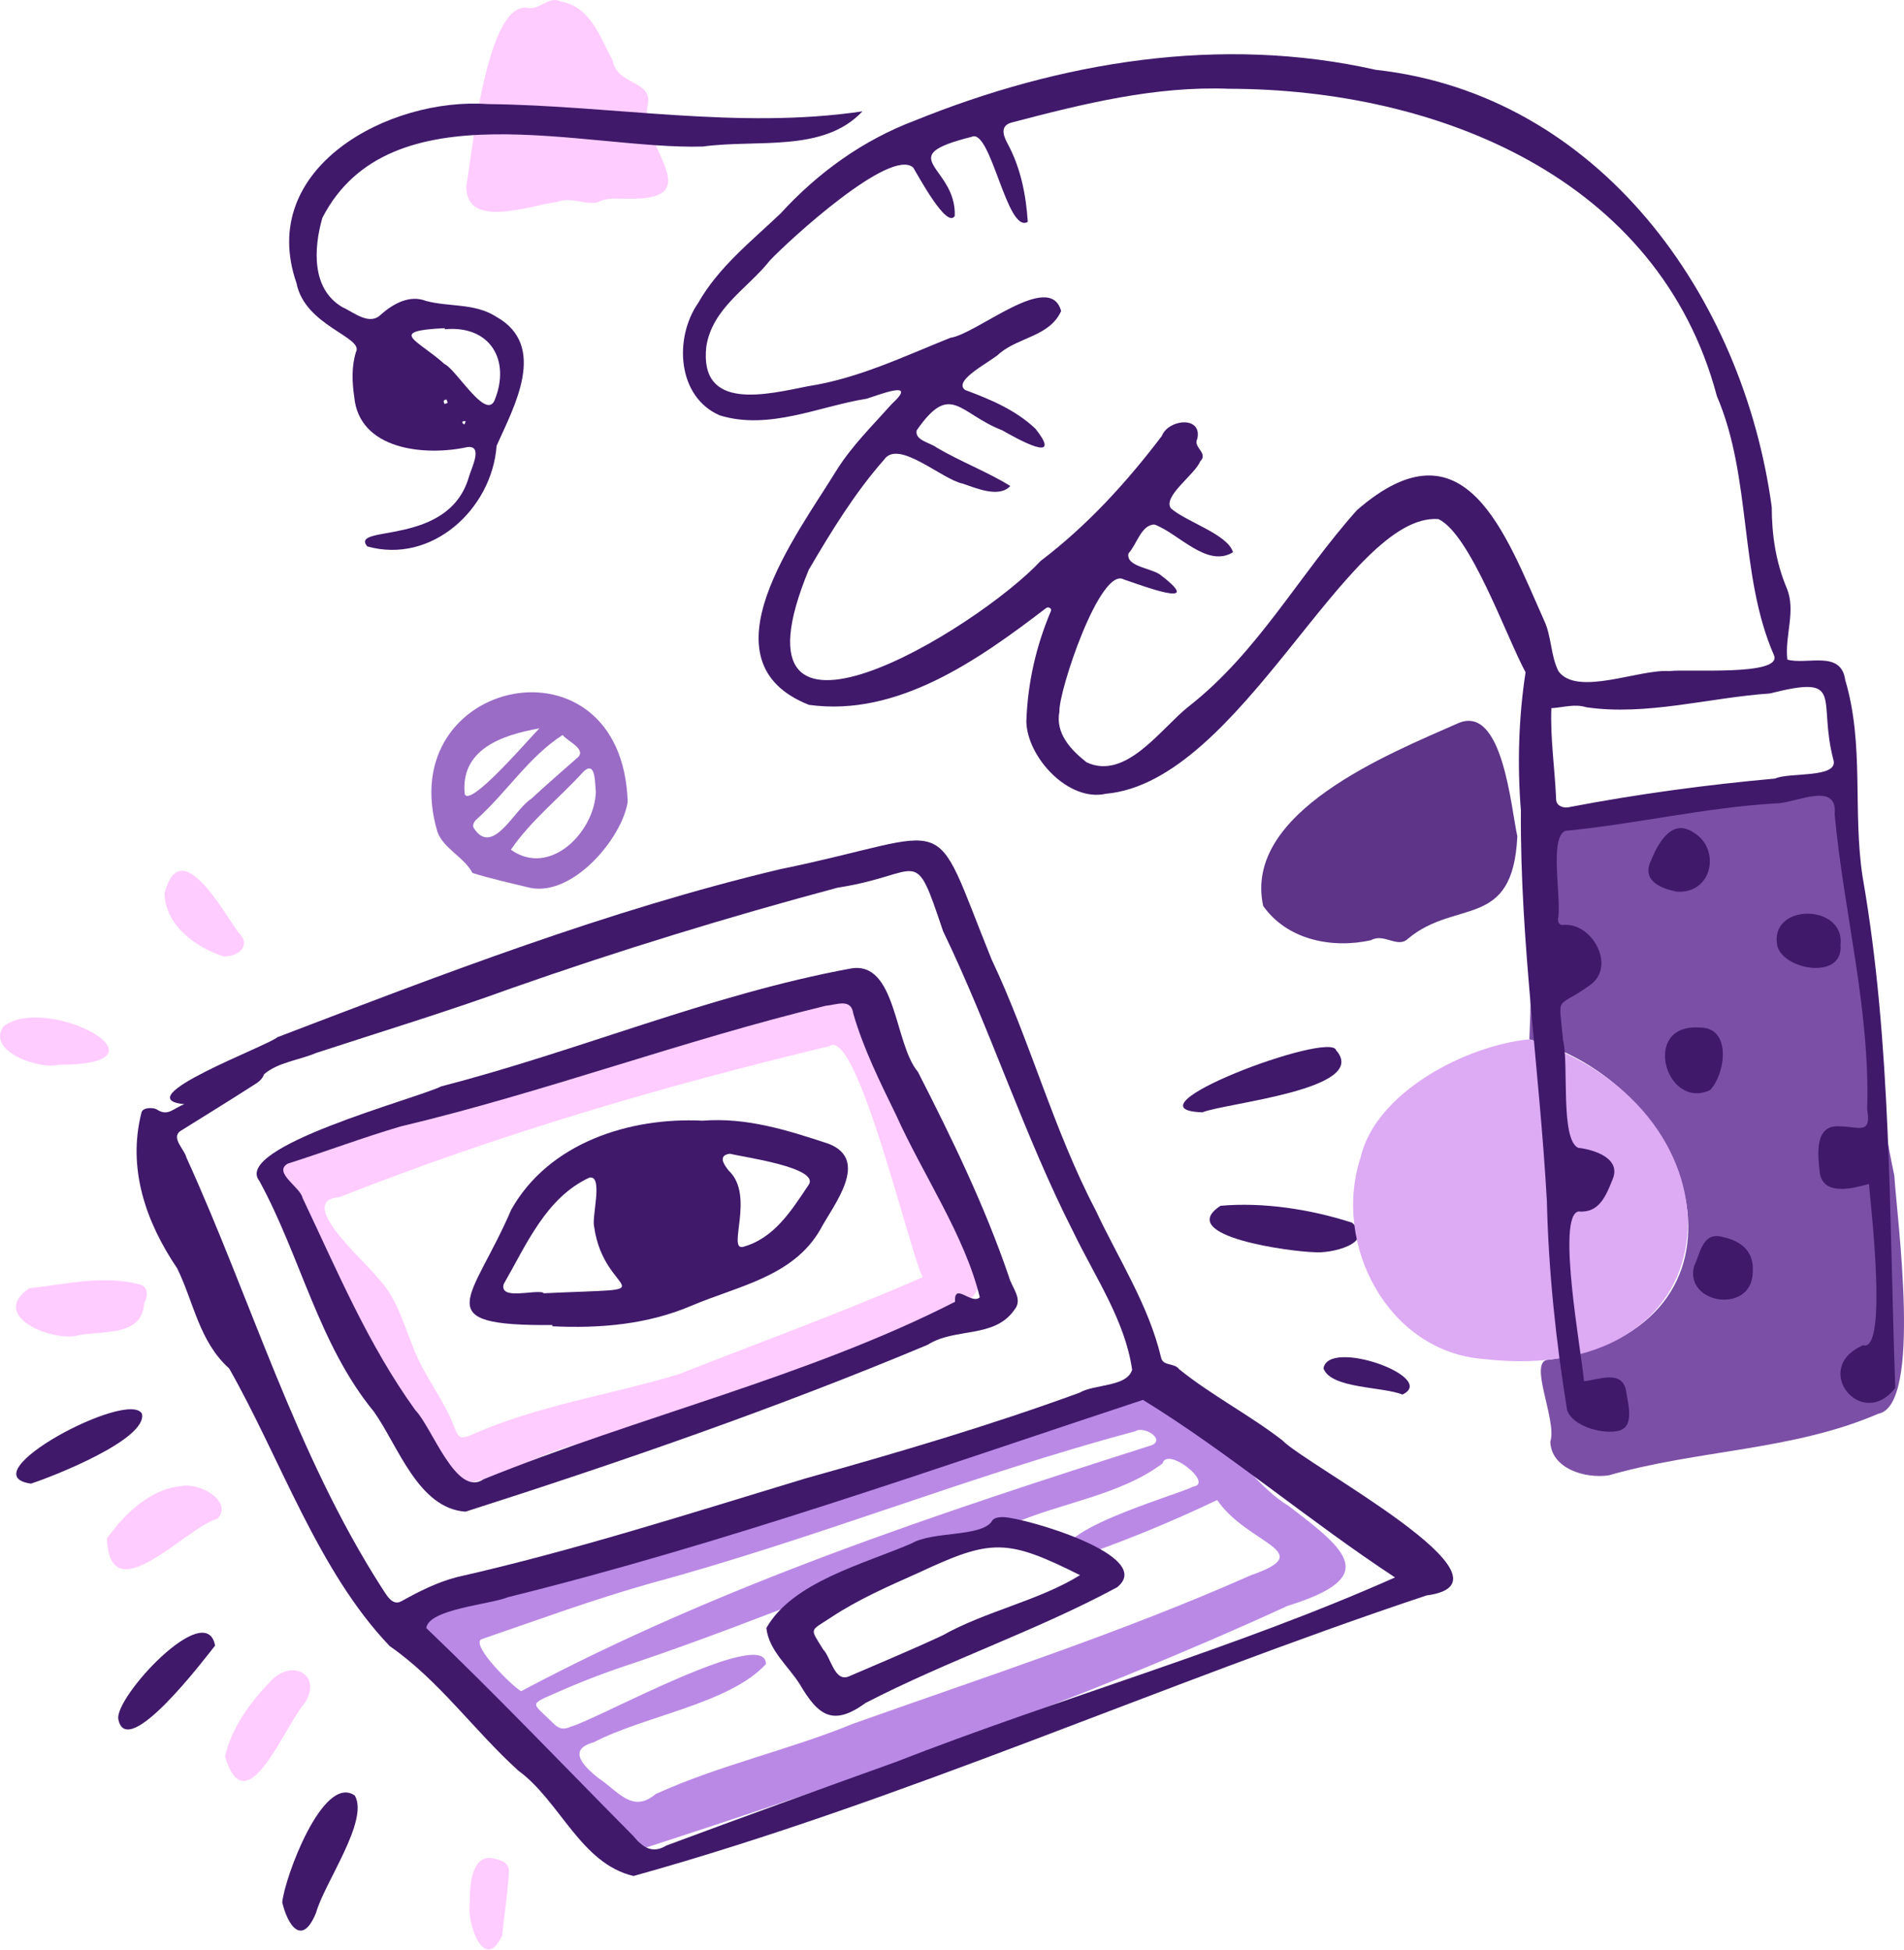 <svg width="250" height="256" viewBox="0 0 250 256" fill="none" xmlns="http://www.w3.org/2000/svg">
<path fill-rule="evenodd" clip-rule="evenodd" d="M68.434 222.022C94.571 208.109 123.106 198.692 151.282 189.711C153.003 188.895 150.158 187.166 149.071 187.897C127.576 193.635 106.948 202.05 85.49 207.843C77.953 209.963 70.561 212.686 63.171 215.219C61.87 216.094 67.416 221.523 68.434 222.022ZM140.207 204.843C136.61 201.284 154.051 196.455 156.695 195.158C159.413 194.744 153.237 189.84 152.644 192.121C147.042 196.342 139.164 197.297 132.704 200.162C116.026 205.632 99.912 212.703 83.282 218.313C79.916 219.402 76.626 220.649 73.404 222.069C69.227 223.91 69.799 223.384 72.701 226.29C73.43 227.02 74.07 227.095 74.988 226.663C78.23 225.817 100.646 213.384 100.567 218.466C95.79 223.67 84.578 225.266 77.942 228.74C74.428 229.696 76.66 231.88 78.5 233.382C81.116 235.074 82.993 238.146 86.082 235.531C94.481 231.702 103.529 229.777 112.056 226.278C129.551 220.058 147.244 214.34 164.243 206.802C173.249 203.674 163.873 202.831 159.817 196.929C154.086 199.663 146.834 202.721 140.207 204.843ZM83.945 242.838C81.109 243.273 73.541 238.436 71.909 236.124C70.729 234.442 69.689 232.621 67.642 231.765C64.216 227.704 60.496 223.963 57.609 219.397C56.736 217.681 54.35 216.251 54.751 214.181C55.216 212.749 55.151 210.87 56.953 210.417C86.894 200.892 116.956 191.925 146.807 182.047C156.123 179.686 162.025 193.42 169.216 197.709C176.867 203.562 181.285 207.031 169.094 210.811C141.581 223.421 112.575 233.572 83.945 242.838Z" fill="#BA89E6"/>
<path fill-rule="evenodd" clip-rule="evenodd" d="M121.151 167.673C119.377 164.2 112.5 134.69 108.883 137.346C86.992 142.604 65.515 148.895 44.58 157.161C38.6 157.638 48.103 165.703 49.479 167.643C52.005 170.14 52.887 173.553 54.189 176.725C55.595 180.561 58.285 183.668 59.705 187.482C60.16 188.799 60.599 188.925 61.863 188.392C70.539 184.494 80.01 183.167 89.04 180.434C99.687 176.262 110.893 172.171 121.151 167.673ZM35.209 154.516C34.839 150.776 36.323 152.521 38.586 151.605C48.5 150.136 57.379 145.15 66.898 142.155C80.073 137.495 93.824 134.98 107.327 131.524C118.122 128.554 118.098 139.395 121.712 146.329C124.387 152.22 125.822 158.544 127.913 164.648C128.777 167.065 129.245 169.929 126.386 171.125C110.07 177.334 94.489 185.668 77.304 189.365C71.374 189.77 61.549 197.3 56.823 194.011C52.833 189.087 49.302 183.417 47.062 177.454C46.053 174.35 44.116 171.812 42.135 169.32C39.071 165.146 35.404 159.55 35.209 154.516Z" fill="#FFCCFF"/>
<path fill-rule="evenodd" clip-rule="evenodd" d="M70.823 95.622C65.76 96.51 60.432 98.455 61.021 104.258C61.734 106.065 69.596 96.824 70.823 95.622ZM73.881 96.495C69.57 99.222 66.572 103.935 62.758 107.399C62.382 107.704 61.974 108.185 62.182 108.673C64.687 112.603 67.542 106.219 69.755 104.873C71.701 103.053 73.734 101.326 75.724 99.554C77.228 98.427 74.497 97.321 73.881 96.495ZM78.236 103.944C78.102 102.982 78.265 99.778 76.638 101.277C73.501 104.731 69.71 107.692 67.08 111.553C72.231 115.22 78.09 109.195 78.236 103.944ZM82.418 105.266C81.695 109.993 75.304 117.666 69.652 116.565C67.165 115.972 64.419 115.349 62.035 114.605C60.949 112.52 58.232 111.42 57.438 109.209C51.386 88.897 81.679 82.571 82.418 105.266Z" fill="#9A6CC6"/>
<path fill-rule="evenodd" clip-rule="evenodd" d="M9.891 175.391C6.315 175.961 -1.337 172.634 3.837 169.133C8.62 168.599 13.604 167.35 18.372 168.628C19.545 168.965 19.407 170.261 18.912 171.144C18.671 175.671 13.018 174.595 9.891 175.391Z" fill="#FFCCFF"/>
<path fill-rule="evenodd" clip-rule="evenodd" d="M23.791 195.092C26.552 194.59 30.655 197.355 28.519 199.398C24.395 200.525 14.408 211.918 14.039 201.969C16.319 198.777 19.735 195.459 23.791 195.092Z" fill="#FFCCFF"/>
<path fill-rule="evenodd" clip-rule="evenodd" d="M29.541 230.593C30.365 226.927 32.785 223.541 35.402 220.865C38.203 217.537 42.63 219.903 39.849 223.81C37.371 226.611 32.298 239.791 29.541 230.593Z" fill="#FFCCFF"/>
<path fill-rule="evenodd" clip-rule="evenodd" d="M7.687 139.789C5.034 140.434 -1.832 137.954 0.461 134.735C6.227 130.36 23.737 139.782 7.687 139.789Z" fill="#FFCCFF"/>
<path fill-rule="evenodd" clip-rule="evenodd" d="M21.599 117.288C23.646 109.377 29.189 119.468 31.269 122.372C33.125 124.154 31.286 125.604 29.373 125.57C25.698 124.381 21.697 121.478 21.599 117.288Z" fill="#FFCCFF"/>
<path fill-rule="evenodd" clip-rule="evenodd" d="M61.699 249.733C61.62 247.782 61.905 243.435 64.649 243.958C65.66 244.182 66.76 244.324 66.822 245.704C66.687 248.504 66.201 251.294 65.941 254.089C63.571 259.193 61.201 252.346 61.699 249.733Z" fill="#FFCCFF"/>
<path fill-rule="evenodd" clip-rule="evenodd" d="M183.167 207.089C172.029 199.782 161.143 190.566 150.071 183.779C122.461 192.902 95.006 202.671 66.742 209.671C64.216 210.681 56.314 211.229 55.969 213.731C65.246 222.598 74.097 231.902 83.137 241.016C84.357 242.508 85.647 243.419 87.496 242.286C97.498 238.56 107.539 234.938 117.585 231.33C139.212 222.873 162.161 216.446 183.167 207.089ZM148.651 179.824C147.737 173.388 143.771 167.617 140.977 161.825C134.436 148.993 130.094 135.207 123.829 122.251C119.91 110.596 121.214 114.82 109.994 116.532C95.598 120.384 81.332 124.762 67.268 129.697C58.768 132.796 50.1 135.421 41.502 138.236C39.32 139.165 36.433 139.48 34.674 141.033C34.368 141.877 33.677 142.209 33.047 142.615C29.932 144.623 26.768 146.556 23.626 148.52C22.479 149.442 24.23 150.905 24.473 151.955C33.04 170.78 38.831 190.796 50.068 208.356C50.663 209.199 51.437 210.92 52.698 210.216C55.032 208.918 57.433 207.701 60.036 207.038C75.497 203.532 90.586 198.683 105.732 194.098C117.845 190.713 129.914 187.164 141.73 182.844C143.68 181.69 147.972 182.101 148.651 179.824ZM24.208 144.964C16.44 144.211 35.047 137.36 36.437 136.162C57.94 127.945 79.804 119.502 102.333 114.136C126.037 109.268 121.988 105.653 130.189 125.932C135.281 136.683 138.309 148.291 143.853 158.866C146.83 165.238 150.799 171.284 152.441 178.182C152.677 179.414 154.176 178.855 154.839 179.768C159.139 183.221 163.998 185.713 168.359 189.074C171.442 192.332 200.704 207.691 187.305 209.454C152.467 221.064 118.383 236.49 83.187 246.284C76.236 244.66 73.531 236.442 68.048 232.446C62.241 227.188 57.64 220.591 51.172 216.108C41.748 206.25 36.835 191.511 30.089 179.651C26.149 176.124 25.459 170.988 23.267 166.516C19.144 160.431 16.701 153.378 18.577 146.06C18.736 145.348 20.115 145.393 20.542 145.625C22.072 146.646 22.708 145.506 24.208 144.964Z" fill="#40196B"/>
<path fill-rule="evenodd" clip-rule="evenodd" d="M37.063 249.754C37.353 246.522 42.421 232.82 46.583 235.719C48.506 238.978 42.552 247.268 41.502 251.104C39.68 255.594 37.78 252.803 37.063 249.754Z" fill="#40196B"/>
<path fill-rule="evenodd" clip-rule="evenodd" d="M172.487 164.385C169.924 164.353 154.052 162.363 160.26 158.297C165.944 157.797 172.098 158.766 177.512 160.508C180.747 163.26 174.611 164.633 172.487 164.385Z" fill="#40196B"/>
<path fill-rule="evenodd" clip-rule="evenodd" d="M157.881 146.027C146.931 145.692 174.803 135.234 175.437 137.887C179.962 143.019 160.913 144.793 157.881 146.027Z" fill="#40196B"/>
<path fill-rule="evenodd" clip-rule="evenodd" d="M4.062 194.774C-4.231 193.597 16.83 182.375 18.633 185.588C19.428 188.927 7.043 193.805 4.062 194.774Z" fill="#40196B"/>
<path fill-rule="evenodd" clip-rule="evenodd" d="M15.541 225.721C14.954 222.878 27.077 209.743 28.243 216.036C26.842 217.8 16.654 231.258 15.541 225.721Z" fill="#40196B"/>
<path fill-rule="evenodd" clip-rule="evenodd" d="M184.135 183.084C181.678 182.035 174.703 182.322 173.779 179.644C174.416 175.637 188.912 180.851 184.135 183.084Z" fill="#40196B"/>
<path fill-rule="evenodd" clip-rule="evenodd" d="M125.4 170.902C125.239 168.245 127.579 171.351 128.65 170.31C126.684 162.219 121.197 154.244 117.658 146.386C115.55 142.047 113.386 137.727 112.038 133.062C111.756 130.993 109.823 131.929 108.414 132.042C89.607 136.596 71.422 143.414 52.58 147.888C47.605 149.352 42.736 151.193 37.79 152.761C35.789 153.91 39.453 155.862 39.725 157.262C44.281 166.838 48.33 176.538 54.539 185.136C56.736 187.385 59.918 196.646 63.484 194.206C83.757 185.969 106.175 180.729 125.4 170.902ZM61.12 198.457C54.898 198.01 52.295 189.84 49.102 185.34C41.815 176.46 39.477 164.956 34.05 155.031C30.531 150.57 54.552 144.281 57.966 142.61C76.022 137.958 93.33 130.532 111.689 127.15C117.735 126.077 117.384 137.003 120.526 140.72C124.99 149.455 129.295 158.305 132.472 167.613C132.829 169.016 134.361 170.53 133.216 171.921C130.579 175.773 125.397 174.237 121.802 176.549C102.011 184.841 81.389 191.977 61.12 198.457Z" fill="#40196B"/>
<path fill-rule="evenodd" clip-rule="evenodd" d="M141.811 206.789C132.207 201.987 130.176 201.993 120.633 206.467C116.704 208.219 112.742 209.938 109.138 212.324C106.273 214.22 106.303 213.63 108.075 216.533C109.113 217.597 109.562 220.847 111.439 220.089C115.549 218.317 119.684 216.6 123.738 214.708C129.446 211.499 136.423 210.135 141.811 206.789ZM100.626 213.729C104.082 207.646 113.467 205.331 119.758 202.591C122.519 201.008 128.685 201.794 130.198 199.771C130.405 199.245 131.158 199.151 131.802 199.172C134.721 199.306 151.829 204.259 146.68 208.381C136.072 214.106 124.439 217.984 113.676 223.556C109.448 226.616 107.502 225.354 105.039 221.151C103.53 218.726 100.952 216.703 100.626 213.729Z" fill="#40196B"/>
<path fill-rule="evenodd" clip-rule="evenodd" d="M95.822 151.465C94.28 151.677 94.971 152.802 95.685 153.686C99.131 156.922 95.495 164.061 97.508 163.704C101.63 162.609 103.911 158.93 106.137 155.608C107.878 153.299 97.495 151.89 95.822 151.465ZM71.345 169.694C71.345 169.725 71.345 169.756 71.346 169.786C88.564 168.979 79.337 170.506 78.014 161.063C77.661 159.726 79.255 154.288 77.404 154.593C71.674 157.232 69.094 163.453 66.117 168.616C65.637 170.725 70.037 169.302 71.345 169.694ZM72.534 173.955C55.893 174.081 62.004 170.758 67.134 158.793C72.092 150.01 82.672 146.654 92.243 147.125C98.05 146.675 103.379 148.369 108.814 150.162C114.256 152.31 109.466 158.135 107.705 161.416C104.146 167.621 96.85 168.836 90.767 171.428C84.977 173.893 78.746 174.415 72.534 174.118C72.534 174.064 72.534 174.009 72.534 173.955Z" fill="#40196B"/>
<path fill-rule="evenodd" clip-rule="evenodd" d="M200.81 136.442C201.206 127.915 200.973 119.38 200.959 110.852C201.731 105.064 210.681 106.775 214.882 104.957C218.686 104.164 222.543 103.857 226.404 103.512C230.822 103.189 235.238 101.041 239.637 102.562C247.349 106.631 242.21 119.295 244.883 126.557C245.734 135.93 246.793 145.133 248.733 154.364C249.051 159.761 252.433 184.541 246.629 185.597C235.433 190.442 222.919 190.322 211.239 193.684C208.135 194.147 203.682 192.813 203.559 189.262C204.519 186.488 200.424 178.383 203.453 178.502C232.131 174.282 223.661 142.696 200.81 136.442Z" fill="#7B4FA6"/>
<path fill-rule="evenodd" clip-rule="evenodd" d="M200.81 136.442C230.158 145.684 228.74 182.33 194.76 178.412C182.248 177.439 174.922 163.4 178.637 151.998C180.627 143.327 192.595 137.237 200.81 136.442Z" fill="#DDAAF4"/>
<path fill-rule="evenodd" clip-rule="evenodd" d="M199.23 109.791C198.642 122.16 191.226 117.943 184.88 123.228C183.519 124.56 181.72 122.455 180.024 123.429C174.917 124.571 169.009 123.403 165.859 118.933C163.182 106.611 182.355 98.968 191.485 94.934C197.307 92.452 198.388 106.024 199.23 109.791Z" fill="#5D3488"/>
<path fill-rule="evenodd" clip-rule="evenodd" d="M82.26 26.089C80.988 26.136 79.686 25.867 78.468 26.574C76.779 26.899 74.934 25.817 73.183 26.505C69.735 26.923 61.17 30.207 61.221 24.453C62.004 20.135 63.871 0.033 69.32 1.042C70.755 1.399 72.113 -0.614 73.615 0.192C77.56 0.898 78.713 4.759 80.447 7.94C81.023 11.25 85.709 10.499 85.068 13.735C83.666 18.971 93.529 26.393 82.26 26.089Z" fill="#FFCCFF"/>
<path fill-rule="evenodd" clip-rule="evenodd" d="M203.694 92.977C203.549 96.979 204.157 100.922 204.322 104.919C204.317 105.878 205.441 106.174 206.217 105.928C215.108 104.234 224.078 103.021 233.085 102.211C234.801 101.367 241.294 102.196 240.753 99.845C238.578 91.656 242.431 88.504 232.384 91.04C224.425 91.584 216.17 94.01 208.281 92.849C206.758 92.38 205.429 92.85 203.694 92.977ZM161.373 11.654C151.709 11.274 142.187 13.628 132.903 16.068C131.357 16.439 131.655 17.643 132.236 18.734C133.998 21.947 134.713 25.513 134.95 29.127C132.213 30.78 130.115 16.795 127.597 17.959C116.924 20.637 125.576 21.772 125.365 28.333C124.353 30.141 120.566 23.07 119.908 21.999C116.925 19.317 103.615 31.526 101.084 34.199C98.209 37.852 93.537 40.413 92.739 45.501C91.796 54.069 100.738 51.768 106.06 50.711C112.709 49.686 118.613 46.816 124.789 44.346C128.241 43.88 137.871 35.423 139.329 40.838C137.833 44.143 133.854 44.235 131.264 46.376C130.315 47.388 124.986 49.926 126.731 51.202C130.049 52.433 133.343 53.814 135.949 56.276C139.785 61.114 133.467 57.562 131.603 56.494C125.905 54.292 124.852 50.031 120.363 56.5C120.073 57.828 122.17 58.111 122.994 58.764C126.075 60.582 129.821 62.027 132.655 63.803C131.19 65.404 128.2 64.096 126.418 63.495C123.663 62.934 117.963 57.63 116.096 60.329C112.229 64.717 109.146 69.761 106.192 74.802C94.46 103.22 128.256 82.621 136.643 73.64C142.794 68.955 147.886 63.377 152.549 57.238C153.425 55 157.882 54.575 157.21 57.596C156.605 58.769 158.713 59.453 157.585 60.575C156.907 62.296 152.628 65.168 153.744 66.741C155.83 68.555 161.164 70.113 161.9 72.495C158.501 74.615 154.744 70.017 151.59 68.863C149.852 68.86 149.258 71.501 148.177 72.641C147.77 74.45 151.387 74.569 152.494 75.571C158.38 80.108 149.752 76.788 147.583 76.082C144.473 74.255 138.983 90.745 139.106 93.4C138.548 96.28 140.597 98.449 142.675 100.081C147.833 102.489 152.409 95.662 156.03 92.784C165.178 85.656 170.582 75.449 178.173 66.971C192.357 54.636 197.652 70.083 202.747 81.459C203.741 83.569 203.572 85.987 204.632 88.124C207.081 91.476 215.278 87.808 219.19 88.105C221.505 87.79 234.015 88.797 232.936 86.04C228.302 75.469 230.069 62.803 225.43 52.001C217.835 23.363 188.757 11.702 161.373 11.654ZM245.399 155.439C243.292 156.003 239.478 157.046 238.945 154.029C238.695 151.689 238.135 147.527 241.66 147.876C244.045 147.893 245.756 149.042 245.164 145.628C245.57 132.496 242.089 119.843 240.896 106.89C241.321 102.425 235.647 105.505 233.159 105.473C223.854 106.013 214.813 108.181 205.554 109.072C203.343 109.918 205.094 118.2 204.568 120.68C204.57 121.16 204.788 121.521 205.355 121.421C209.091 121.165 212.192 126.846 208.828 129.285C204.19 132.662 204.659 130.22 205.231 136.551C206.015 139.562 204.839 149.583 207.22 150.688C209.291 150.922 212.902 152.051 211.745 154.81C210.913 156.875 210.012 159.299 207.274 159.042C204.282 159.528 207.743 177.976 207.979 181.332C209.87 181.138 212.934 179.813 213.486 182.488C213.751 184.352 214.813 187.634 212.141 187.904C210.062 188.205 206.516 187.192 205.772 185.153C204.286 176.068 203.333 166.906 203.109 157.7C202.156 140.554 199.571 123.624 199.698 106.42C199.206 100.334 199.409 94.085 200.312 88.261C197.801 83.646 193.078 70.14 188.869 68.146C176.881 67.288 162.998 102.632 145.206 104.206C140.267 105.32 134.855 99.38 134.762 94.725C134.928 89.691 136.026 84.842 137.999 80.195C138.119 79.832 137.616 79.614 137.356 79.83C128.534 86.58 117.864 94.158 106.217 92.534C91.805 86.852 104.696 70.15 109.812 61.785C111.836 58.547 114.553 55.879 117.078 53.053C120.699 49.719 115.361 51.87 113.786 52.346C107.629 53.316 100.971 56.534 94.493 54.527C88.897 52.086 88.487 44.364 91.671 39.774C94.35 35.065 98.621 31.703 102.485 28.032C107.401 22.656 113.274 18.417 120.108 15.832C139.204 8.096 160.272 4.576 180.63 9.164C209.968 12.411 228.88 38.879 232.634 66.572C232.64 70.207 233.166 73.787 234.593 77.187C235.857 80.177 234.319 83.439 234.682 86.594C237.264 87.328 241.741 85.293 242.283 89.273C244.813 97.758 243.24 106.485 244.563 115.105C248.419 137.139 248.032 160.013 248.855 182.199C244.47 187.956 237.689 179.606 244.635 176.606C247.93 177.56 245.584 157.878 245.399 155.439Z" fill="#40196B"/>
<path fill-rule="evenodd" clip-rule="evenodd" d="M60.985 55.727C61.038 55.587 61.091 55.447 61.145 55.308C60.669 55.178 60.519 55.537 60.985 55.727ZM58.786 52.88C58.731 52.734 58.677 52.587 58.623 52.441C58.158 52.521 58.218 52.709 58.381 53.054C58.516 52.997 58.651 52.939 58.786 52.88ZM58.413 43.225C58.409 43.177 58.404 43.13 58.4 43.082C50.692 43.451 54.864 44.613 58.336 47.772C59.918 48.489 63.699 55.092 64.911 52.622C67.112 47.309 64.372 42.672 58.413 43.225ZM92.26 19.239C76.791 19.681 51.157 11.405 42.322 28.609C41.184 32.618 40.873 37.912 44.938 40.316C46.466 40.999 48.535 42.839 50.05 41.26C51.661 39.86 53.799 38.667 55.935 39.507C59.022 40.331 62.34 39.766 65.166 41.587C71.977 45.409 67.473 53.429 65.205 58.517C64.604 66.844 56.667 74.12 48.214 71.73C45.853 68.799 58.883 71.879 61.564 62.621C61.828 61.598 63.534 58.386 61.336 58.702C55.827 59.899 47.182 59.101 46.514 52.123C46.234 50.167 46.137 48.187 46.731 46.229C47.842 44.256 40.025 42.824 38.925 37.149C33.679 22.024 51.083 12.721 64.074 13.665C80.481 13.845 96.963 17.036 113.244 14.617C108.115 20.081 99.483 18.25 92.26 19.239Z" fill="#40196B"/>
<path fill-rule="evenodd" clip-rule="evenodd" d="M223.129 134.903C227.413 134.798 226.592 140.961 224.528 143.116C218.698 145.807 215.449 134.36 223.129 134.903Z" fill="#40196B"/>
<path fill-rule="evenodd" clip-rule="evenodd" d="M230.138 167.063C230.006 172.564 221.14 171.22 222.435 166.225C223.206 164.72 223.466 161.995 225.726 162.297C228.289 162.747 230.369 163.995 230.138 167.063Z" fill="#40196B"/>
<path fill-rule="evenodd" clip-rule="evenodd" d="M220.121 117.054C218.199 116.654 215.51 115.686 216.762 113.004C217.711 110.734 219.477 107.33 222.393 109.311C225.963 111.435 224.884 117.4 220.121 117.054Z" fill="#40196B"/>
<path fill-rule="evenodd" clip-rule="evenodd" d="M241.663 124.037C242.071 128.683 234.3 127.395 233.376 124.239C232.172 118.514 242.282 118.598 241.663 124.037Z" fill="#40196B"/>
</svg>
